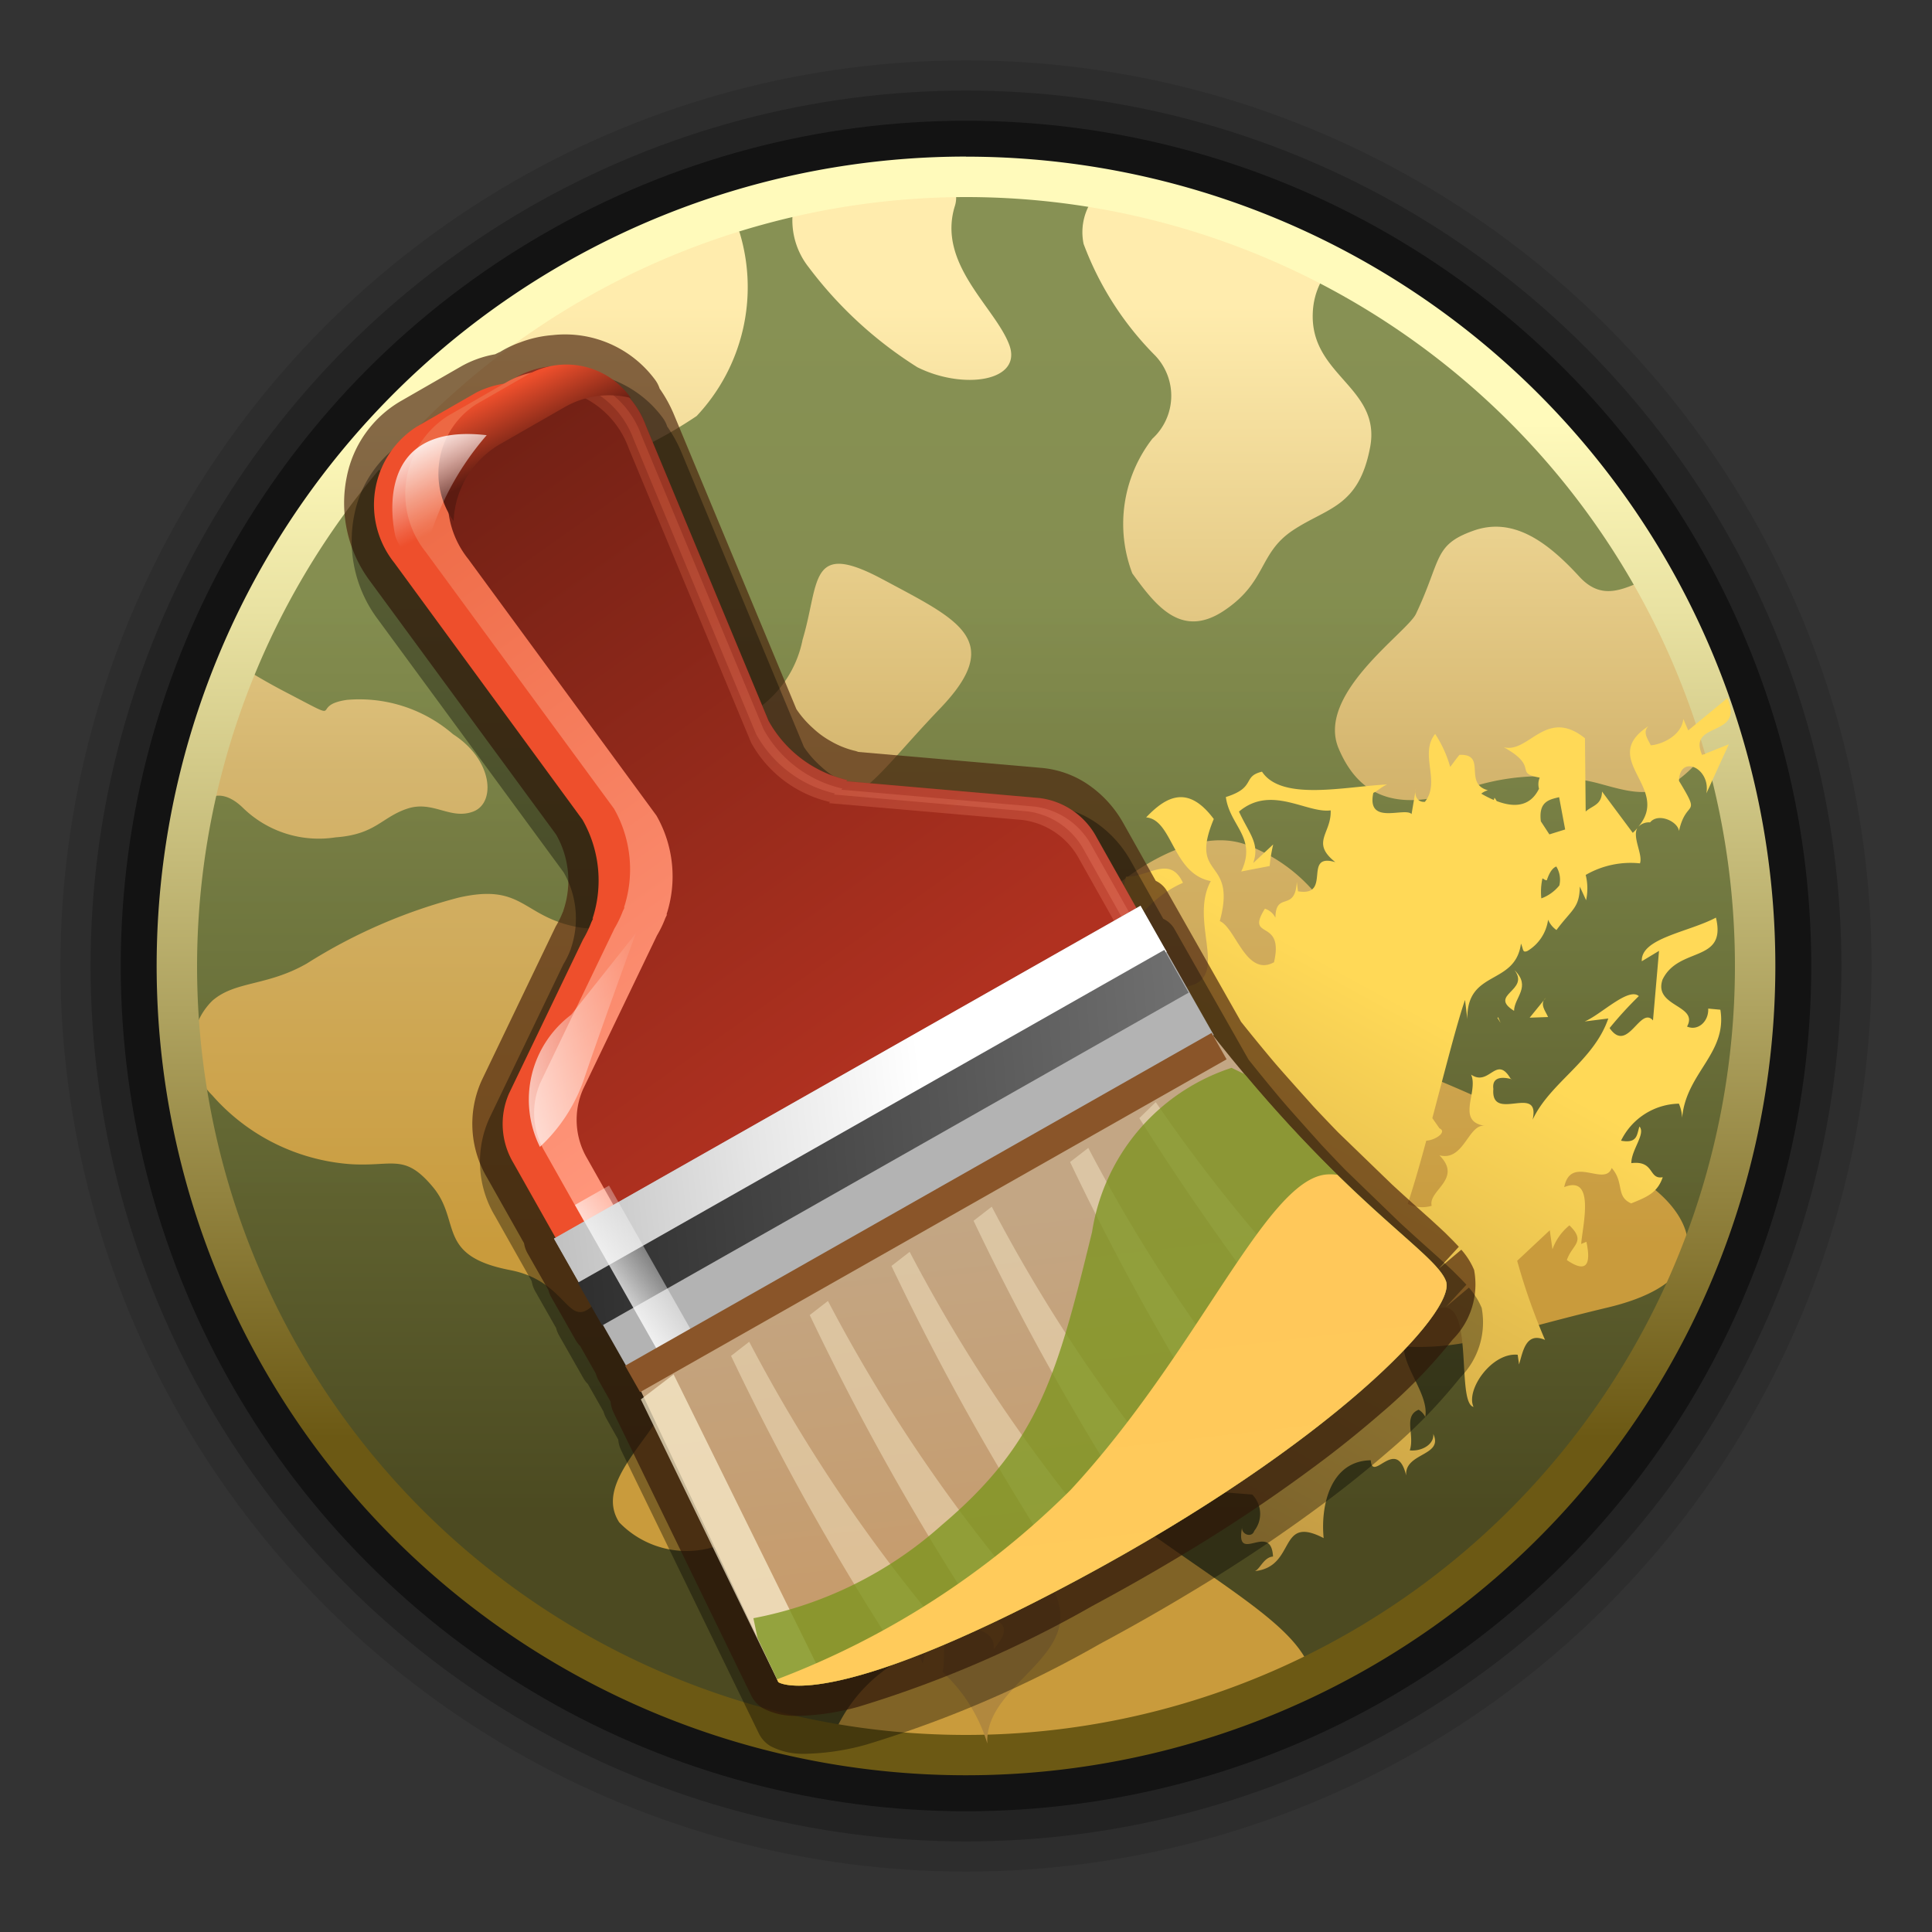 <svg xmlns="http://www.w3.org/2000/svg" xmlns:xlink="http://www.w3.org/1999/xlink" width="24" height="24" viewBox="0 0 24 24">
  <rect x="0" y="0" width="24" height="24" fill="#333333" stroke="none"/>
  <defs>
    <style>
      .cls-1 {
        opacity: 0.11;
      }

      .cls-2 {
        opacity: 0.22;
      }

      .cls-3 {
        opacity: 0.46;
      }

      .cls-4 {
        fill: url(#linear-gradient);
      }

      .cls-5 {
        fill-rule: evenodd;
        opacity: 0.9;
        fill: url(#linear-gradient-2);
      }

      .cls-6 {
        fill: url(#linear-gradient-3);
      }

      .cls-7 {
        fill: url(#linear-gradient-4);
      }

      .cls-8 {
        fill: url(#linear-gradient-5);
      }

      .cls-9 {
        fill: url(#linear-gradient-6);
      }

      .cls-10 {
        fill: url(#linear-gradient-7);
      }

      .cls-11 {
        fill: url(#linear-gradient-8);
      }

      .cls-12 {
        fill: #4a230d;
        opacity: 0.67;
      }

      .cls-13 {
        opacity: 0.36;
      }

      .cls-14 {
        fill: #ee4f2c;
      }

      .cls-15 {
        fill: url(#linear-gradient-9);
      }

      .cls-16, .cls-17 {
        opacity: 0.24;
      }

      .cls-16 {
        fill: url(#linear-gradient-10);
      }

      .cls-17 {
        fill: url(#linear-gradient-11);
      }

      .cls-18 {
        fill: url(#linear-gradient-12);
      }

      .cls-19 {
        fill: url(#linear-gradient-13);
      }

      .cls-20 {
        fill: url(#linear-gradient-14);
      }

      .cls-21 {
        fill: #b3b3b3;
      }

      .cls-22 {
        fill: url(#linear-gradient-15);
      }

      .cls-23 {
        fill: url(#New_Gradient_Swatch_copy_5);
      }

      .cls-24 {
        fill: url(#New_Gradient_Swatch);
      }

      .cls-25 {
        fill: url(#New_Gradient_Swatch-2);
      }

      .cls-26 {
        fill: url(#New_Gradient_Swatch-3);
      }

      .cls-27 {
        fill: #8a5529;
      }

      .cls-28, .cls-29 {
        fill: #fcf1d0;
      }

      .cls-28 {
        opacity: 0.71;
      }

      .cls-29 {
        opacity: 0.42;
      }

      .cls-30 {
        opacity: 0.78;
        fill: url(#linear-gradient-16);
      }

      .cls-31 {
        fill: url(#linear-gradient-17);
      }
    </style>
    <linearGradient id="linear-gradient" x1="12" y1="15.478" x2="12" y2="3.738" gradientUnits="userSpaceOnUse">
      <stop offset="0" stop-color="#c99b3c"/>
      <stop offset="0.5" stop-color="#d4b56e"/>
      <stop offset="0.995" stop-color="#ffecad"/>
    </linearGradient>
    <linearGradient id="linear-gradient-2" x1="12" y1="18.739" x2="12" y2="7.13" gradientUnits="userSpaceOnUse">
      <stop offset="0" stop-color="#3e421e"/>
      <stop offset="0.586" stop-color="#646f3a"/>
      <stop offset="0.978" stop-color="#7a884a"/>
    </linearGradient>
    <linearGradient id="linear-gradient-3" x1="12" y1="17.858" x2="12" y2="4.082" gradientUnits="userSpaceOnUse">
      <stop offset="0" stop-color="#6c5914"/>
      <stop offset="0.386" stop-color="#afa360"/>
      <stop offset="0.746" stop-color="#e9e2a2"/>
      <stop offset="0.915" stop-color="#fffabb"/>
    </linearGradient>
    <linearGradient id="linear-gradient-4" x1="12.272" y1="19.541" x2="20.097" y2="5.272" gradientUnits="userSpaceOnUse">
      <stop offset="0" stop-color="#b1883e"/>
      <stop offset="0.534" stop-color="#ffd957"/>
    </linearGradient>
    <linearGradient id="linear-gradient-5" x1="14.564" y1="20.797" x2="22.389" y2="6.528" xlink:href="#linear-gradient-4"/>
    <linearGradient id="linear-gradient-6" x1="14.26" y1="20.631" x2="22.085" y2="6.362" xlink:href="#linear-gradient-4"/>
    <linearGradient id="linear-gradient-7" x1="14.249" y1="20.625" x2="22.074" y2="6.355" xlink:href="#linear-gradient-4"/>
    <linearGradient id="linear-gradient-8" x1="14.624" y1="20.831" x2="22.449" y2="6.561" xlink:href="#linear-gradient-4"/>
    <linearGradient id="linear-gradient-9" x1="11.928" y1="15.489" x2="4.725" y2="2.332" gradientTransform="matrix(0.993, -0.114, 0.114, 0.993, -1.339, 1.388)" gradientUnits="userSpaceOnUse">
      <stop offset="0.172" stop-color="#b03120"/>
      <stop offset="1" stop-color="#5c1b11"/>
    </linearGradient>
    <linearGradient id="linear-gradient-10" x1="13.758" y1="14.488" x2="6.555" y2="1.332" gradientTransform="matrix(0.993, -0.114, 0.114, 0.993, -1.339, 1.388)" gradientUnits="userSpaceOnUse">
      <stop offset="0.172" stop-color="#ff967b"/>
      <stop offset="1" stop-color="#e85a32"/>
    </linearGradient>
    <linearGradient id="linear-gradient-11" x1="13.684" y1="14.586" x2="6.481" y2="1.43" xlink:href="#linear-gradient-10"/>
    <linearGradient id="linear-gradient-12" x1="10.657" y1="15.336" x2="3.879" y2="2.956" xlink:href="#linear-gradient-10"/>
    <linearGradient id="linear-gradient-13" x1="7.139" y1="4.114" x2="7.485" y2="5.099" gradientTransform="matrix(0.993, -0.114, 0.114, 0.993, -1.339, 1.388)" gradientUnits="userSpaceOnUse">
      <stop offset="0.172" stop-color="#ee4f2c"/>
      <stop offset="1" stop-color="#5c1b11"/>
    </linearGradient>
    <linearGradient id="linear-gradient-14" x1="12.424" y1="19.553" x2="12.424" y2="15.054" gradientTransform="matrix(0.993, -0.114, 0.114, 0.993, -1.339, 1.388)" gradientUnits="userSpaceOnUse">
      <stop offset="0" stop-color="#c69c6d"/>
      <stop offset="0.983" stop-color="#c3a684"/>
    </linearGradient>
    <linearGradient id="linear-gradient-15" x1="6.57" y1="13.51" x2="14.538" y2="13.51" gradientTransform="translate(6.257 -2.956) rotate(23.02)" gradientUnits="userSpaceOnUse">
      <stop offset="0" stop-color="#c1c1c1"/>
      <stop offset="0.33" stop-color="#e6e6e6"/>
      <stop offset="0.598" stop-color="#fff"/>
    </linearGradient>
    <linearGradient id="New_Gradient_Swatch_copy_5" data-name="New Gradient Swatch copy 5" x1="8.389" y1="17.823" x2="16.357" y2="17.823" gradientTransform="matrix(0.92, 0.363, -0.391, 0.854, 6.554, -5.571)" gradientUnits="userSpaceOnUse">
      <stop offset="0" stop-color="#2f2f2f"/>
      <stop offset="1" stop-color="#707070"/>
    </linearGradient>
    <linearGradient id="New_Gradient_Swatch" data-name="New Gradient Swatch" x1="6.969" y1="15.633" x2="8.266" y2="14.88" gradientTransform="translate(6.949 -1.284) rotate(23.02)" gradientUnits="userSpaceOnUse">
      <stop offset="0" stop-color="#fff"/>
      <stop offset="0.216" stop-color="#fff" stop-opacity="0.763"/>
      <stop offset="0.604" stop-color="#fff" stop-opacity="0.356"/>
      <stop offset="0.874" stop-color="#fff" stop-opacity="0.1"/>
      <stop offset="1" stop-color="#fff" stop-opacity="0"/>
    </linearGradient>
    <linearGradient id="New_Gradient_Swatch-2" x1="6.002" y1="4.716" x2="6.399" y2="5.846" gradientTransform="matrix(0.993, -0.114, 0.114, 0.993, -1.339, 1.388)" xlink:href="#New_Gradient_Swatch"/>
    <linearGradient id="New_Gradient_Swatch-3" x1="5.575" y1="12.632" x2="8.31" y2="12.328" gradientTransform="matrix(0.993, -0.114, 0.114, 0.993, -1.339, 1.388)" xlink:href="#New_Gradient_Swatch"/>
    <linearGradient id="linear-gradient-16" x1="13.007" y1="19.636" x2="13.007" y2="15.456" gradientTransform="matrix(0.993, -0.114, 0.114, 0.993, -1.339, 1.388)" gradientUnits="userSpaceOnUse">
      <stop offset="0.005" stop-color="#7b951c"/>
      <stop offset="0.983" stop-color="#7d941f"/>
    </linearGradient>
    <linearGradient id="linear-gradient-17" x1="13.11" y1="19.859" x2="13.11" y2="16.543" gradientTransform="matrix(0.993, -0.114, 0.114, 0.993, -1.339, 1.388)" gradientUnits="userSpaceOnUse">
      <stop offset="0" stop-color="#ffcb5b"/>
      <stop offset="0.983" stop-color="#ffc85a"/>
    </linearGradient>
  </defs>
  <g id="Layer_4" data-name="Layer 4">
    <g>
      <circle class="cls-1" cx="12" cy="12" r="11.25"/>
      <circle class="cls-2" cx="12" cy="12" r="10.875"/>
      <circle class="cls-3" cx="12" cy="12" r="10.5"/>
      <circle class="cls-4" cx="12" cy="12" r="10"/>
      <path class="cls-5" d="M16.316,20.904c-.063-.572-.796-.988-1.966-1.816-1.46-1.032-2.101.89-3.097,1.495a1.913,1.913,0,0,0-.967,1.166A9.821,9.821,0,0,1,2.413,9.925a.765.765,0,0,0,.153.014s.178-.178.463.107a1.349,1.349,0,0,0,1.139.356c.498-.036.57-.249.89-.356s.534.142.819.036.249-.641-.249-.961a1.779,1.779,0,0,0-1.317-.427c-.498.071.036.32-.783-.107-.249-.13-.434-.246-.581-.334a9.826,9.826,0,0,1,1.592-2.566A1.387,1.387,0,0,0,5.77,6.094a5.441,5.441,0,0,0,2.884-.926,2.337,2.337,0,0,0,.534-2.279,1.187,1.187,0,0,0-.123-.194c.266-.083.538-.154.814-.215a.938.938,0,0,0,.164.836,5.046,5.046,0,0,0,1.353,1.246c.57.285,1.317.178,1.139-.285s-.89-.997-.676-1.709a.348.348,0,0,0-.047-.316c.063-.001.125-.004.189-.004a9.88,9.88,0,0,1,1.646.14.713.713,0,0,0-.186.642,3.891,3.891,0,0,0,.89,1.388.724.724,0,0,1-.036,1.032,1.726,1.726,0,0,0-.249,1.673c.285.392.605.819,1.139.463s.427-.712.854-.997.819-.285.961-1.032-.748-.89-.712-1.673a.903.903,0,0,1,.204-.539A9.877,9.877,0,0,1,20.515,7.172c-.32.125-.598.316-.896-.009-.392-.427-.819-.748-1.317-.57s-.392.356-.712,1.032c-.111.234-1.246.997-.961,1.673s.819.748,1.495.534a2.872,2.872,0,0,1,1.709-.107c.534.142.854.285,1.424-.463a1.064,1.064,0,0,0,.106-.173A9.832,9.832,0,0,1,16.316,20.904ZM7.692,18.911a1.164,1.164,0,0,0,1.709-.036c.427-.498-.783-2.207-1.032-1.602S7.372,18.412,7.692,18.911Zm1.495-6.159A1.838,1.838,0,0,0,8.333,11.292c-.178-.071-.57.356-1.21.214s-.641-.534-1.424-.356a6.67,6.67,0,0,0-1.887.819c-.498.285-.89.214-1.175.463a.826.826,0,0,0,0,1.175,2.529,2.529,0,0,0,1.709.854c.534.036.676-.142,1.032.285s.036.854.961,1.032.641,1.139,1.424-.107S9.259,13.642,9.188,12.752Zm1.78-5.554c-.926-.498-.783.036-.997.748a1.373,1.373,0,0,1-.605.89c-.285.32.142.783.712,1.032s.783-.214,1.602-1.068S11.893,7.696,10.968,7.198Zm9.185,7.334a22.503,22.503,0,0,0-2.35-1.139c-.463-.071-.854-1.175-1.104-1.673a2.043,2.043,0,0,0-1.175-1.21c-.748-.32-1.709.534-1.709.534-.392-.214-.178.961-.249,3.24s2.101,2.207,3.311,2.385,1.46-.036,3.097-.427S20.901,14.852,20.153,14.532Z"/>
      <path class="cls-6" d="M12,2.448A9.552,9.552,0,1,1,2.448,12,9.562,9.562,0,0,1,12,2.448m0-.503A10.054,10.054,0,1,0,22.054,12,10.054,10.054,0,0,0,12,1.946Z"/>
    </g>
    <g>
      <path class="cls-7" d="M21.22,12.529c.008.163-.131.282-.263.223.149-.269-.422-.244-.304-.584.201-.415.8-.201.663-.769-.344.182-.935.255-.921.542l.214-.129-.075.864c-.161-.184-.314.419-.539.095a4.717,4.717,0,0,1,.363-.397c-.129-.115-.476.235-.673.315l.294-.037c-.184.533-.724.795-.94,1.257.101-.457-.523.047-.488-.382-.031-.237.311-.086.214-.128-.179-.302-.264.105-.491-.05.097.211-.197.586.177.637-.212-.037-.26.445-.57.366.294.294-.145.437-.096.627a.417.417,0,0,1-.298-.024c.072-.216.152-.493.231-.787l.001.002c.114-.007.261-.11.163-.153l-.089-.127c.156-.589.308-1.189.406-1.468l.029.238c-.011-.621.594-.41.666-.938.032.07.016.118.081.091a.536.536,0,0,0,.256-.388.295.295,0,0,0,.104.128c.192-.258.286-.273.29-.54l.078.17a.687.687,0,0,0-.005-.314,1.114,1.114,0,0,1,.674-.144c.04-.108-.1-.328-.031-.44a.576.576,0,0,1-.058.061l-.382-.513c-.004.169-.119.172-.203.248l-.009-.91c-.484-.389-.698.194-1.009.111.451.251.116.318.447.378a.211.211,0,0,0-.009.138c-.116.238-.33.228-.526.153a.231.231,0,0,0-.027-.041c-.003.008-.006.02-.008.028a1.326,1.326,0,0,1-.156-.079.217.217,0,0,1,.083-.042c-.312-.083-.006-.454-.354-.44-.043.051-.076.1-.115.15a1.493,1.493,0,0,0-.187-.41c-.201.25.073.595-.128.844-.116.007-.129-.112-.112-.162l-.053.314c-.082-.092-.563.148-.475-.264.045-.018.108-.079.172-.104-.518.024-1.31.212-1.555-.159-.25.06-.068.196-.449.315.047.358.391.505.191.925l.353-.068a2.024,2.024,0,0,1,.044-.268l-.248.231c.084-.245-.047-.358-.177-.639.398-.337.841.024,1.139-.015.012.287-.253.396.058.643-.412-.122-.036.434-.464.362l-.015-.118c-.019.384-.263.111-.265.447a.22.22,0,0,0-.131-.113c-.249.399.244.107.113.666-.346.187-.476-.428-.673-.512.218-.805-.393-.505-.075-1.268-.309-.413-.574-.301-.84-.02.33.028.326.701.803.791-.3.547.34,1.322-.45,1.323l-.033-.07.016.454-.411.048c-.148-.566.231-.517.182-.873-.676-.173-.149.777-.579,1.042-.708-.243.198-.588-.114-.999 0.0.168-.38.12-.446-.02.496-.127.035-.432.629-.518-.1.294.132.111.231.322-.049-.19.299-.548.629-.687-.162-.351-.429-.07-.708-.076-.085.581-.877.247-.846.82-.331.308-.247-.271-.296-.292-.431.1.049.356-.001.503-.311.598-.807.058-1.169.301.02.624-.786,1.019-1.296,1.369-.05-.187-.2-.248-.333-.359.14.783.069.475-.023,1.106l.462-.036c-.197.254-.089.8-.552.669.696.28-.104.682-.147.998-.252.006-.326.241-.446.356l2.124,4.341a1.855,1.855,0,0,1,.437-.912c.092.422.87.244.443.73.025-.264-.316-.238-.448-.348-.236.073-.138.533-.19.63a2.002,2.002,0,0,1,.559.892c-.04-.785,1.334-1.101.774-1.991.479-.301.905-.952,1.539-1.182a.355.355,0,0,1-.181-.131l.716.023-.046.149.489.039a.342.342,0,0,1,.025.451c-.033.099-.179.036-.148-.061-.105.507.357-.069.381.38-.114.008-.16.154-.225.181.519-.056.281-.708.854-.41-.04-.402.082-.959.585-.967.02.286.319-.306.44.189-.021-.286.469-.239.336-.517.017.118-.127.22-.291.205.064-.193-.085-.425.11-.505a.209.209,0,0,1,.082.09c.063-.359-.512-.829-.139-1.11.858-.903.478.928.739.985-.1-.208.223-.678.548-.648l.017.12c.047-.146.079-.411.323-.304a7.643,7.643,0,0,1-.346-.983l.405-.379.033.237a.672.672,0,0,1,.211-.298c.211.205.033.237-.032.431q.341.234.243-.227l-.065.027c.015-.217.181-.865-.211-.706.083-.408.506.003.59-.238.161.183.046.353.242.44.196-.079.326-.131.392-.325-.18.031-.097-.211-.39-.175 0-.167.181-.364.101-.455-.034.095-.019.215-.229.176a.819.819,0,0,1,.719-.46.493.493,0,0,1,.04.176c.049-.56.563-.799.475-1.343Zm-2.079-2.326c-.03-.244.1-.27.227-.3l.075.401-.196.061Zm.02.709c.02.007.026.022.054.023.017-.05.052-.146.118-.171a.314.314,0,0,1,.038.235.513.513,0,0,1-.224.161A.776.776,0,0,1,19.161,10.911Zm.17.189-.009.017Zm-4.414,6.312c-.325.14-.151-.229-.412-.283.139.611-.559-.178-.385.502-.241.231-.361-.095-.558-.177.241-.231-.415-.283-.141-.612-.442-.017.106.543-.236.566l-.333-.36c-.296.043-.899.184-.987.647.426.062.057.355.273.554-.221-.367.286-.381.403-.223-.125.225-.54.664-.703.653l.52-.064c.023.287-.139.992-.105,1.06-.262-.051-.435.154-.669.004l.037-.48.281.17-.093-.423a1.731,1.731,0,0,1-1.057-.125,3.181,3.181,0,0,0,1.057-2.201.197.197,0,0,1,.019.12,3.764,3.764,0,0,0,.648-.62l.035.236c.233.194.282-.244.51-.45-.03-.188.027-.438.251-.345l.101.21c.164.127.412-.048.686-.253.01.08.021.17.035.275a.671.671,0,0,1-.047.452c.035-.067.107-.108.264-.085l.013,1.005c.309-.092-.106-.71.267-.83C14.858,16.724,15.023,16.904,14.917,17.413Z"/>
      <path class="cls-8" d="M21.459,8.672l-.487.401-.061-.141c-.023.216-.289.322-.405.326-.031-.07-.109-.163-.026-.239-.639.413.293.766-.132,1.255a.185.185,0,0,1,.15-.058c.101-.124.345-.012.359.107.092-.412.283-.154,0-.623.009-.336.398-.157.34.156l.279-.61-.332.132C20.959,8.954,21.675,9.169,21.459,8.672Z"/>
      <polygon class="cls-9" points="18.641 12.707 18.61 12.636 18.602 12.645 18.641 12.707"/>
      <path class="cls-10" d="M18.808,12.557c.003-.169.217-.298.007-.504C19.007,12.308,18.483,12.355,18.808,12.557Z"/>
      <path class="cls-11" d="M19.002,12.642l.229-.008c-.031-.072-.112-.164-.028-.239Z"/>
    </g>
    <path class="cls-12" d="M18.312,15.776a.909.909,0,0,0-.159-.252l-.286.241h-0l.255-.277c-.006-.007-.077-.082-.084-.088l-.087-.087-.108-.1-.072-.066c-.132-.118-.296-.264-.48-.434l-.67-.648c-.097-.1-.197-.205-.301-.316l-.199-.222c-.104-.117-.21-.234-.32-.364-.124-.148-.252-.304-.385-.471l-.011-.02-.91-1.605a.314.314,0,0,0-.138-.125l-.407-.724a1.423,1.423,0,0,0-.42-.463A1.215,1.215,0,0,0,12.948,9.54l-2.285-.199a.334.334,0,0,0-.056-.017,1.105,1.105,0,0,1-.285-.116,1.09,1.09,0,0,1-.218-.158,1.244,1.244,0,0,1-.211-.241L8.373,5.152a1.698,1.698,0,0,0-.161-.299.26.26,0,0,0-.017-.024.384.384,0,0,0-.06-.115,1.391,1.391,0,0,0-1.271-.551,1.444,1.444,0,0,0-.41.093,1.293,1.293,0,0,0-.242.116c-.009.003-.035.016-.062.029a1.314,1.314,0,0,0-.419.149L4.983,4.98a1.4,1.4,0,0,0-.675.942,1.622,1.622,0,0,0,.285,1.292l2.315,3.153a1.151,1.151,0,0,1,.096.927c-.004.011-.007.022-.01.034h-.002a1.089,1.089,0,0,1-.089.181l-.919,1.912a1.309,1.309,0,0,0,.067,1.209l.459.814a.366.366,0,0,0,.044.126l.259.456a.356.356,0,0,0,.037.092l.302.531a.355.355,0,0,0,.056.073l.194.342a.358.358,0,0,0,.035.085l.148.263a.376.376,0,0,0,.037.135l1.709,3.514a.375.375,0,0,0,.151.162.863.863,0,0,0,.411.092h.028a3.033,3.033,0,0,0,.746-.114,14.112,14.112,0,0,0,2.9-1.25c.399-.214.771-.426,1.119-.636a19.852,19.852,0,0,0,1.793-1.209c.25-.19.473-.374.672-.546a6.604,6.604,0,0,0,.894-.919A.973.973,0,0,0,18.312,15.776Zm-.479-.048V15.729l0-0Zm-.244-.239v-0l0-0Z"/>
    <path class="cls-13" d="M18.406,16.247a.91.91,0,0,0-.159-.252l-.286.241h-0l.255-.277c-.006-.007-.077-.082-.084-.088l-.087-.087-.108-.1-.072-.066c-.132-.118-.296-.264-.48-.434l-.67-.648c-.097-.1-.197-.205-.301-.316l-.199-.222c-.104-.117-.21-.234-.32-.364-.124-.148-.252-.304-.385-.471L15.498,13.142l-.91-1.604a.314.314,0,0,0-.138-.125l-.407-.724A1.423,1.423,0,0,0,13.623,10.225a1.215,1.215,0,0,0-.581-.214l-2.285-.199a.334.334,0,0,0-.056-.017,1.105,1.105,0,0,1-.285-.116,1.089,1.089,0,0,1-.218-.158,1.244,1.244,0,0,1-.211-.241L8.467,5.623a1.698,1.698,0,0,0-.161-.299.261.261,0,0,0-.017-.024.384.384,0,0,0-.06-.115,1.391,1.391,0,0,0-1.271-.551,1.444,1.444,0,0,0-.41.093,1.294,1.294,0,0,0-.242.116c-.009.003-.035.016-.062.029a1.314,1.314,0,0,0-.419.149l-.748.429a1.4,1.4,0,0,0-.675.942,1.622,1.622,0,0,0,.285,1.292l2.315,3.153a1.151,1.151,0,0,1,.096.927c-.004.011-.007.022-.01.034H7.087a1.09,1.09,0,0,1-.089.181L6.079,13.892a1.309,1.309,0,0,0,.067,1.209l.459.814a.366.366,0,0,0,.044.126l.259.456a.355.355,0,0,0,.037.092l.302.531a.354.354,0,0,0,.056.073l.194.342a.359.359,0,0,0,.035.085l.148.263a.376.376,0,0,0,.037.135l1.709,3.514a.375.375,0,0,0,.151.162.863.863,0,0,0,.411.092h.028a3.033,3.033,0,0,0,.746-.114,14.112,14.112,0,0,0,2.9-1.25c.399-.214.771-.426,1.119-.636a19.854,19.854,0,0,0,1.793-1.209c.25-.19.473-.374.672-.546a6.605,6.605,0,0,0,.894-.919A.973.973,0,0,0,18.406,16.247Zm-.479-.048v-0l0-0Zm-.244-.239v-0l0-0Z"/>
    <g>
      <path class="cls-14" d="M7.236,10.183a1.522,1.522,0,0,1,.124,1.23l.008-.003-.022.046a1.373,1.373,0,0,1-.104.216l-.919,1.912a.946.946,0,0,0,.055.863l1.399,2.482L14.485,13.085l-1.393-2.473a.934.934,0,0,0-.707-.489L10.156,9.928c-.015-.001-.031-.002-.046-.004l-.129-.011.016-.014a1.5,1.5,0,0,1-.981-.737l-1.521-3.66a1.134,1.134,0,0,0-1.576-.627l-.748.429a1.153,1.153,0,0,0-.273,1.687Z"/>
      <path class="cls-15" d="M7.767,9.974a1.522,1.522,0,0,1,.124,1.23l.008-.003-.022.046a1.373,1.373,0,0,1-.104.216l-.919,1.912a.946.946,0,0,0,.055.863l1.399,2.482,6.708-3.844-1.393-2.473a.934.934,0,0,0-.707-.489L10.687,9.719c-.015-.001-.031-.002-.046-.004l-.129-.011.016-.014a1.5,1.5,0,0,1-.981-.737l-1.521-3.66a1.134,1.134,0,0,0-1.576-.627l-.748.429A1.153,1.153,0,0,0,5.427,6.784Z"/>
      <path class="cls-16" d="M5.547,5.262l.748-.429A1.134,1.134,0,0,1,7.872,5.46l1.521,3.66a1.5,1.5,0,0,0,.981.737L10.358,9.87l.129.011c.015.002.031.002.046.004l2.23.194a.934.934,0,0,1,.707.489L14.829,12.983l.187-.107-1.393-2.473a.934.934,0,0,0-.707-.489l-2.23-.194c-.015-.001-.031-.002-.046-.004l-.129-.011.016-.014a1.5,1.5,0,0,1-.981-.737l-1.521-3.66a1.134,1.134,0,0,0-1.576-.627l-.748.429a.992.992,0,0,0-.304.278A.984.984,0,0,1,5.547,5.262Z"/>
      <path class="cls-17" d="M5.485,5.368l.748-.429a1.134,1.134,0,0,1,1.576.627L9.331,9.226a1.5,1.5,0,0,0,.981.737l-.016.014.129.011c.015.002.031.002.046.004l2.23.194a.934.934,0,0,1,.707.489l1.36,2.414.187-.107-1.393-2.473a.934.934,0,0,0-.707-.489L10.625,9.825c-.015-.001-.031-.002-.046-.004l-.129-.011.016-.014a1.5,1.5,0,0,1-.981-.737l-1.521-3.66A1.134,1.134,0,0,0,6.387,4.773l-.748.429a.992.992,0,0,0-.304.278A.985.985,0,0,1,5.485,5.368Z"/>
      <path class="cls-18" d="M7.297,14.396a.946.946,0,0,1-.055-.863l.919-1.912a1.372,1.372,0,0,0,.104-.216l.022-.046-.008.003a1.522,1.522,0,0,0-.124-1.23L5.815,6.942a1.153,1.153,0,0,1,.273-1.687l.748-.429a.983.983,0,0,1,.403-.123,1.028,1.028,0,0,0-.931.036l-.748.429a1.153,1.153,0,0,0-.273,1.687l2.34,3.19a1.522,1.522,0,0,1,.124,1.23l.008-.003-.022.046a1.376,1.376,0,0,1-.104.216L6.714,13.446a.946.946,0,0,0,.055.863l1.399,2.482.362-.207Z"/>
      <path class="cls-19" d="M6.199,5.525l.825-.473a1.108,1.108,0,0,1,.813-.108A.98.98,0,0,0,6.582,4.64l-.669.383a1.022,1.022,0,0,0-.278,1.45A1.16,1.16,0,0,1,6.199,5.525Z"/>
      <rect class="cls-14" x="7.191" y="14.552" width="8.312" height="0.515" transform="translate(-5.831 7.529) rotate(-29.573)"/>
      <g>
        <path class="cls-20" d="M7.829,17,9.67,20.897s.588.406,3.724-1.276,4.71-3.332,4.568-3.707-1.268-.964-2.972-3.151Z"/>
        <rect class="cls-21" x="6.791" y="13.199" width="8.377" height="1.845" transform="translate(-5.539 7.259) rotate(-29.573)"/>
        <rect class="cls-22" x="6.499" y="13.276" width="8.377" height="0.658" transform="translate(-5.322 7.047) rotate(-29.573)"/>
        <rect class="cls-23" x="6.783" y="13.827" width="8.377" height="0.611" transform="translate(-5.545 7.256) rotate(-29.573)"/>
      </g>
      <rect class="cls-24" x="7.623" y="14.713" width="0.487" height="2.078" transform="translate(-6.749 5.934) rotate(-29.573)"/>
      <path class="cls-25" d="M4.914,6.671s-.37-1.439,1.132-1.265a3.534,3.534,0,0,0-.813,1.701A1.117,1.117,0,0,1,4.914,6.671Z"/>
      <path class="cls-26" d="M7.096,12.605a1.32,1.32,0,0,0-.389,1.642,2.056,2.056,0,0,0,.549-.845c.177-.53.642-1.807.642-1.807Z"/>
      <rect class="cls-27" x="7.312" y="14.874" width="8.377" height="0.377" transform="translate(-5.935 7.638) rotate(-29.573)"/>
      <polygon class="cls-28" points="8.368 17.073 10.232 20.854 9.67 20.898 7.961 17.384 8.368 17.073"/>
      <path class="cls-29" d="M9.081,16.843A32.048,32.048,0,0,0,11.129,20.504l.616-.219a19.78,19.78,0,0,1-2.438-3.617Z"/>
      <path class="cls-29" d="M10.059,16.336A32.048,32.048,0,0,0,12.107,19.997l.616-.219a19.779,19.779,0,0,1-2.438-3.617Z"/>
      <path class="cls-29" d="M11.074,15.726a32.048,32.048,0,0,0,2.048,3.661l.616-.219a19.78,19.78,0,0,1-2.438-3.617Z"/>
      <path class="cls-29" d="M12.094,15.165a32.049,32.049,0,0,0,2.048,3.661l.616-.219a19.78,19.78,0,0,1-2.438-3.617Z"/>
      <path class="cls-29" d="M13.293,14.435a32.048,32.048,0,0,0,2.048,3.661l.616-.219a19.78,19.78,0,0,1-2.438-3.617Z"/>
      <path class="cls-29" d="M14.153,13.89a32.049,32.049,0,0,0,2.462,3.397l.586-.289a19.78,19.78,0,0,1-2.844-3.307Z"/>
      <path class="cls-30" d="M17.962,15.913c-.128-.339-1.062-.857-2.5-2.569l-.163-.079a2.556,2.556,0,0,0-1.733,2.039c-.432,1.763-.652,2.613-1.866,3.64A4.872,4.872,0,0,1,9.359,20.102l.051.245.26.55s.588.406,3.724-1.276C16.53,17.938,18.103,16.289,17.962,15.913Z"/>
      <path class="cls-31" d="M16.466,14.591c-.751.086-1.586,2.212-3.166,3.917a10.389,10.389,0,0,1-3.647,2.353l.017.036s.588.406,3.724-1.276c3.136-1.682,4.71-3.332,4.568-3.707-.089-.238-.574-.562-1.349-1.32A.613.613,0,0,0,16.466,14.591Z"/>
    </g>
  </g>
</svg>
